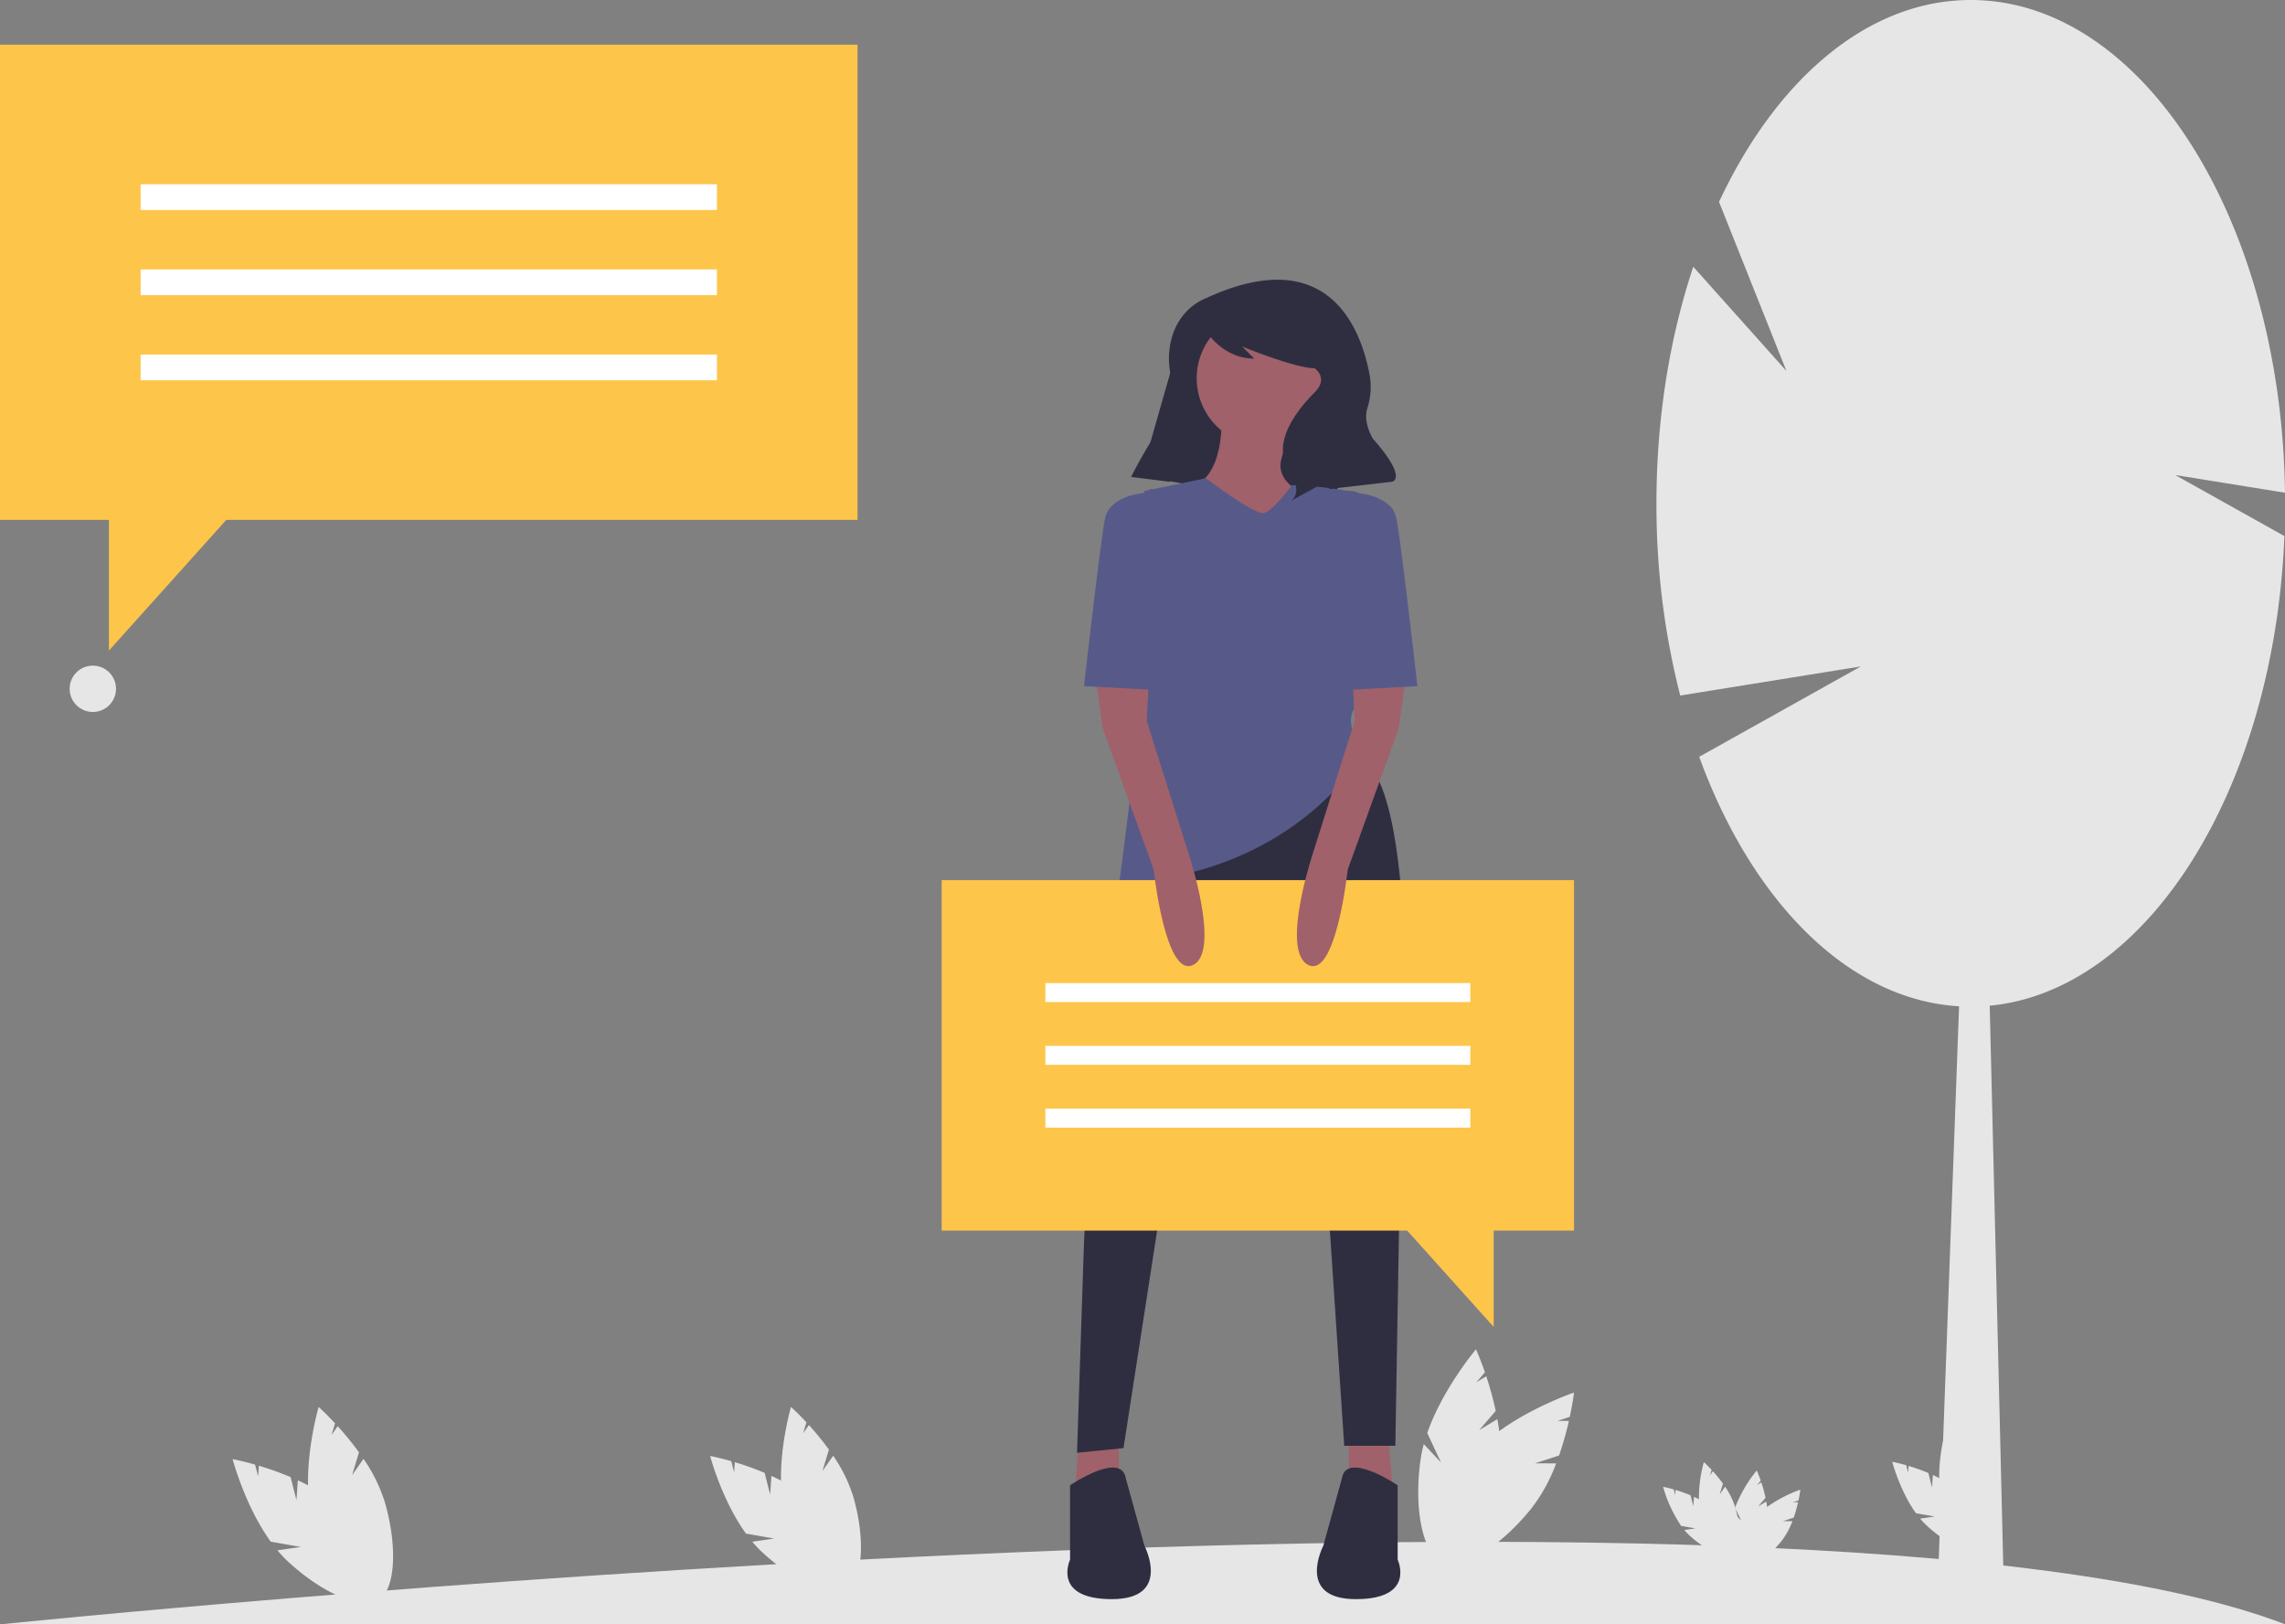 <svg id="b7c7232a-1587-4d3b-a231-6a0b0f3ca05b" data-name="Layer 1" xmlns="http://www.w3.org/2000/svg" width="887.035" height="630.595" viewBox="0 0 887.035 630.595"><rect x="0" y="0" width="887.035" height="630.595" fill="#808080" stroke="none"/><title>personal_opinions</title><path d="M271.571,717.132l-2.27-8.954a116.267,116.267,0,0,0-12.335-4.425l-.287,4.161-1.162-4.584c-5.198-1.484-8.735-2.138-8.735-2.138s4.777,18.165,14.796,32.052l11.674,2.051-9.07,1.308a47.038,47.038,0,0,0,4.057,4.299c14.575,13.529,30.809,19.736,36.259,13.864s-1.947-21.599-16.522-35.128a61.928,61.928,0,0,0-15.876-10.209Z" transform="translate(-156.483 -134.702)" fill="#e6e6e6"/><path d="M293.161,707.408l2.685-8.838a116.263,116.263,0,0,0-8.272-10.164l-2.396,3.414,1.375-4.525c-3.683-3.958-6.372-6.345-6.372-6.345s-5.3,18.019-3.902,35.086l8.934,7.79-8.44-3.569a47.037,47.037,0,0,0,1.251,5.777c5.484,19.115,16.172,32.82,23.873,30.61s9.498-19.496,4.015-38.611a61.927,61.927,0,0,0-8.314-16.945Z" transform="translate(-156.483 -134.702)" fill="#e6e6e6"/><path d="M455.457,714.957l-2.134-8.415a109.277,109.277,0,0,0-11.594-4.159l-.269,3.911-1.092-4.309c-4.886-1.395-8.21-2.01-8.21-2.01s4.49,17.073,13.907,30.126l10.973,1.927-8.524,1.229a44.21,44.21,0,0,0,3.813,4.041c13.699,12.715,28.957,18.549,34.08,13.03S484.576,730.027,470.877,717.312a58.205,58.205,0,0,0-14.922-9.595Z" transform="translate(-156.483 -134.702)" fill="#e6e6e6"/><path d="M475.749,705.818l2.523-8.307a109.276,109.276,0,0,0-7.775-9.553l-2.252,3.209,1.292-4.253c-3.461-3.72-5.989-5.964-5.989-5.964s-4.982,16.936-3.667,32.977l8.397,7.322-7.933-3.354a44.212,44.212,0,0,0,1.175,5.43c5.154,17.966,15.2,30.847,22.438,28.77s8.927-18.324,3.773-36.29a58.205,58.205,0,0,0-7.814-15.927Z" transform="translate(-156.483 -134.702)" fill="#e6e6e6"/><path d="M813.833,719.49l-1.075-4.241a55.066,55.066,0,0,0-5.842-2.096l-.136,1.971-.55-2.171c-2.462-.703-4.137-1.013-4.137-1.013a52.773,52.773,0,0,0,7.008,15.181l5.529.971-4.296.619a22.277,22.277,0,0,0,1.921,2.036c6.903,6.408,14.592,9.347,17.173,6.566s-.922-10.23-7.825-16.637a29.33,29.33,0,0,0-7.519-4.835Z" transform="translate(-156.483 -134.702)" fill="#e6e6e6"/><path d="M824.058,714.885l1.272-4.186a55.065,55.065,0,0,0-3.918-4.814l-1.135,1.617.651-2.143c-1.744-1.874-3.018-3.005-3.018-3.005a52.773,52.773,0,0,0-1.848,16.618l4.231,3.69-3.997-1.69a22.278,22.278,0,0,0,.592,2.736c2.597,9.053,7.66,15.544,11.307,14.498s4.499-9.234,1.901-18.287a29.331,29.331,0,0,0-3.938-8.026Z" transform="translate(-156.483 -134.702)" fill="#e6e6e6"/><path d="M906.488,712.164l-1.414-5.578a72.429,72.429,0,0,0-7.684-2.757l-.179,2.592-.724-2.856c-3.238-.925-5.441-1.332-5.441-1.332s2.976,11.316,9.217,19.968l7.273,1.278-5.65.815a29.303,29.303,0,0,0,2.527,2.678c9.08,8.428,19.193,12.295,22.588,8.637s-1.213-13.456-10.292-21.884a38.579,38.579,0,0,0-9.89-6.36Z" transform="translate(-156.483 -134.702)" fill="#e6e6e6"/><path d="M919.938,706.106l1.673-5.506a72.431,72.431,0,0,0-5.153-6.332l-1.493,2.127.856-2.819c-2.294-2.466-3.97-3.953-3.97-3.953s-3.302,11.225-2.431,21.858l5.566,4.853-5.258-2.223a29.304,29.304,0,0,0,.779,3.599c3.416,11.908,10.075,20.446,14.872,19.069s5.917-12.145,2.501-24.053a38.579,38.579,0,0,0-5.179-10.556Z" transform="translate(-156.483 -134.702)" fill="#e6e6e6"/><path d="M730.693,689.937l6.425-7.449a123.815,123.815,0,0,0-3.672-13.464l-3.805,2.291,3.29-3.814c-1.88-5.442-3.469-8.926-3.469-8.926s-12.93,15.261-18.926,32.483l5.341,11.437-6.68-7.114a50.092,50.092,0,0,0-1.273,6.165c-2.901,20.978,1.598,38.931,10.049,40.1s17.655-14.889,20.556-35.867a65.948,65.948,0,0,0-.79-20.085Z" transform="translate(-156.483 -134.702)" fill="#e6e6e6"/><path d="M752.362,702.835l9.35-3.055a123.815,123.815,0,0,0,3.816-13.424l-4.442-.006,4.787-1.564c1.204-5.63,1.644-9.434,1.644-9.434s-18.957,6.381-32.992,18.024l-1.34,12.551-2.041-9.542a50.093,50.093,0,0,0-4.277,4.619c-13.327,16.458-18.756,34.152-12.125,39.522s22.809-3.62,36.136-20.078a65.949,65.949,0,0,0,9.706-17.602Z" transform="translate(-156.483 -134.702)" fill="#e6e6e6"/><path d="M839.006,719.534l2.857-3.313a55.063,55.063,0,0,0-1.633-5.988l-1.692,1.019,1.463-1.696c-.836-2.42-1.543-3.97-1.543-3.97a52.773,52.773,0,0,0-8.418,14.447l2.375,5.087-2.971-3.164a22.281,22.281,0,0,0-.566,2.742c-1.29,9.33.711,17.314,4.469,17.834s7.852-6.622,9.142-15.952a29.33,29.33,0,0,0-.351-8.933Z" transform="translate(-156.483 -134.702)" fill="#e6e6e6"/><path d="M848.643,725.27l4.158-1.359a55.065,55.065,0,0,0,1.697-5.97l-1.975-.002,2.129-.696c.535-2.504.731-4.196.731-4.196a52.773,52.773,0,0,0-14.673,8.016l-.596,5.582-.908-4.244a22.279,22.279,0,0,0-1.902,2.054c-5.927,7.32-8.341,15.189-5.393,17.577s10.144-1.61,16.072-8.93a29.331,29.331,0,0,0,4.317-7.828Z" transform="translate(-156.483 -134.702)" fill="#e6e6e6"/><path d="M157.017,765.298s698.5-72,886.5,0Z" transform="translate(-156.483 -134.702)" fill="#e6e6e6"/><path d="M1043.517,325.997c-1.369-106.021-55.455-191.294-121.984-191.294-39.981,0-75.469,30.796-97.724,78.383l26.165,65.651-36.16-40.465c-9.121,27.38-14.297,58.64-14.297,91.841a299.419,299.419,0,0,0,9.223,74.63L878.862,393.437l-62.755,35.091c20.445,56.05,57.812,94.331,100.883,96.857l-8.301,225.821,25.688.917-5.491-226.965c61.333-5.841,110.464-84.23,114.399-182.331l-42.384-23.7Z" transform="translate(-156.483 -134.702)" fill="#e6e6e6"/><polygon points="442.83 184.86 476.584 190.797 487.836 134.4 460.645 122.527 442.83 184.86" fill="#2f2e41"/><polygon points="483.418 193.88 517.172 199.816 528.423 143.42 501.233 131.547 483.418 193.88" fill="#2f2e41"/><polygon points="523.631 556.815 523.631 580.265 540.768 580.265 538.964 557.717 523.631 556.815" fill="#a0616a"/><polygon points="434.338 556.815 434.338 580.265 417.201 580.265 419.005 557.717 434.338 556.815" fill="#a0616a"/><path d="M597.135,474.148l-13.702,83.518a498.774,498.774,0,0,0-6.308,64.271l-2.539,76.795,18.039-1.804L606.154,609.44S641.33,479.559,653.957,505.716s18.941,109.136,18.941,109.136l5.412,81.175h19.843l1.804-106.43s10.823-148.821-16.235-161.449Z" transform="translate(-156.483 -134.702)" fill="#2f2e41"/><path d="M699.055,711.36s-19.843-13.529-21.647-2.706l-7.216,26.156s-10.823,20.745,12.627,20.745,16.235-15.333,16.235-15.333Z" transform="translate(-156.483 -134.702)" fill="#2f2e41"/><path d="M571.88,711.36s19.843-13.529,21.647-2.706l7.216,26.156S611.566,755.555,588.115,755.555s-16.235-15.333-16.235-15.333Z" transform="translate(-156.483 -134.702)" fill="#2f2e41"/><circle cx="490.71" cy="146.88" r="26.156" fill="#a0616a"/><path d="M630.507,292.856s2.706,25.255-10.823,30.666l22.549,27.058,29.764-20.745s-21.647-4.51-18.039-17.137,3.608-14.431,3.608-14.431Z" transform="translate(-156.483 -134.702)" fill="#a0616a"/><path d="M624.644,320.366S643.585,334.797,647.193,333.895s10.823-10.823,10.823-10.823,26.607.451,37.431,7.667-10.372,51.862-10.372,51.862,5.863,20.294-1.353,25.705,1.804,18.941,1.804,18.941-18.039,33.372-65.842,45.999c0,0-29.764,11.725-28.862,5.412s9.921-78.469,9.921-78.469V325.327Z" transform="translate(-156.483 -134.702)" fill="#575a89"/><path d="M624.629,250.49S610.969,255.043,610.275,273.025a31.894,31.894,0,0,0,.948,8.539c.769,3.26,1.264,10.273-4.697,19.439a192.423,192.423,0,0,0-10.921,18.786l-.043.085,15.002,1.875,3.19-24.867a123.827,123.827,0,0,1,9.833-34.909l.104-.232s6.563,12.189,19.69,12.189l-4.688-4.688s20.628,8.439,28.129,8.439c0,0,5.626,3.75,0,9.376s-16.877,18.752-10.314,29.066.938,13.127.938,13.127L667.759,323.624l4.688-2.813v3.75l24.378-2.813s6.563-.938-7.501-16.877c0,0-3.714-6.19-2.089-11.528a26.929,26.929,0,0,0,1.024-12.594C685.108,263.172,672.746,228.226,624.629,250.49Z" transform="translate(-156.483 -134.702)" fill="#2f2e41"/><polygon points="365.556 341.7 611.035 341.7 611.035 477.762 579.854 477.762 579.854 515.179 546.263 477.762 365.556 477.762 365.556 341.7" fill="#fdc54a"/><rect x="562.29" y="516.371" width="164.975" height="7.37" transform="translate(1133.073 905.409) rotate(-180)" fill="#fff"/><rect x="562.29" y="540.749" width="164.975" height="7.37" transform="translate(1133.073 954.165) rotate(-180)" fill="#fff"/><rect x="562.29" y="565.127" width="164.975" height="7.37" transform="translate(1133.073 1002.921) rotate(-180)" fill="#fff"/><path d="M581.801,397.482l2.706,19.843,19.843,55.019s4.51,42.392,15.333,36.98-1.804-43.293-1.804-43.293l-16.235-51.411.902-18.039Z" transform="translate(-156.483 -134.702)" fill="#a0616a"/><path d="M611.566,327.13l-8.135-2.653-3.59,1.751s-12.627.902-14.431,9.921-8.118,64.94-8.118,64.94l33.372,1.804Z" transform="translate(-156.483 -134.702)" fill="#575a89"/><path d="M702.211,397.482l-2.706,19.843-19.843,55.019s-4.51,42.392-15.333,36.98,1.804-43.293,1.804-43.293l16.235-51.411-.902-18.039Z" transform="translate(-156.483 -134.702)" fill="#a0616a"/><path d="M672.447,327.13l4.338-1.415a9.872,9.872,0,0,1,7.387.513h0s12.627.902,14.431,9.921,8.118,64.94,8.118,64.94l-33.372,1.804Z" transform="translate(-156.483 -134.702)" fill="#575a89"/><polygon points="332.9 17.333 0 17.333 0 201.851 42.285 201.851 42.285 252.593 87.838 201.851 332.9 201.851 332.9 17.333" fill="#fdc54a"/><rect x="54.586" y="71.535" width="223.727" height="9.995" fill="#fff"/><rect x="54.586" y="104.595" width="223.727" height="9.995" fill="#fff"/><rect x="54.586" y="137.654" width="223.727" height="9.995" fill="#fff"/><circle cx="36.035" cy="267.424" r="9" fill="#e6e6e6"/></svg>